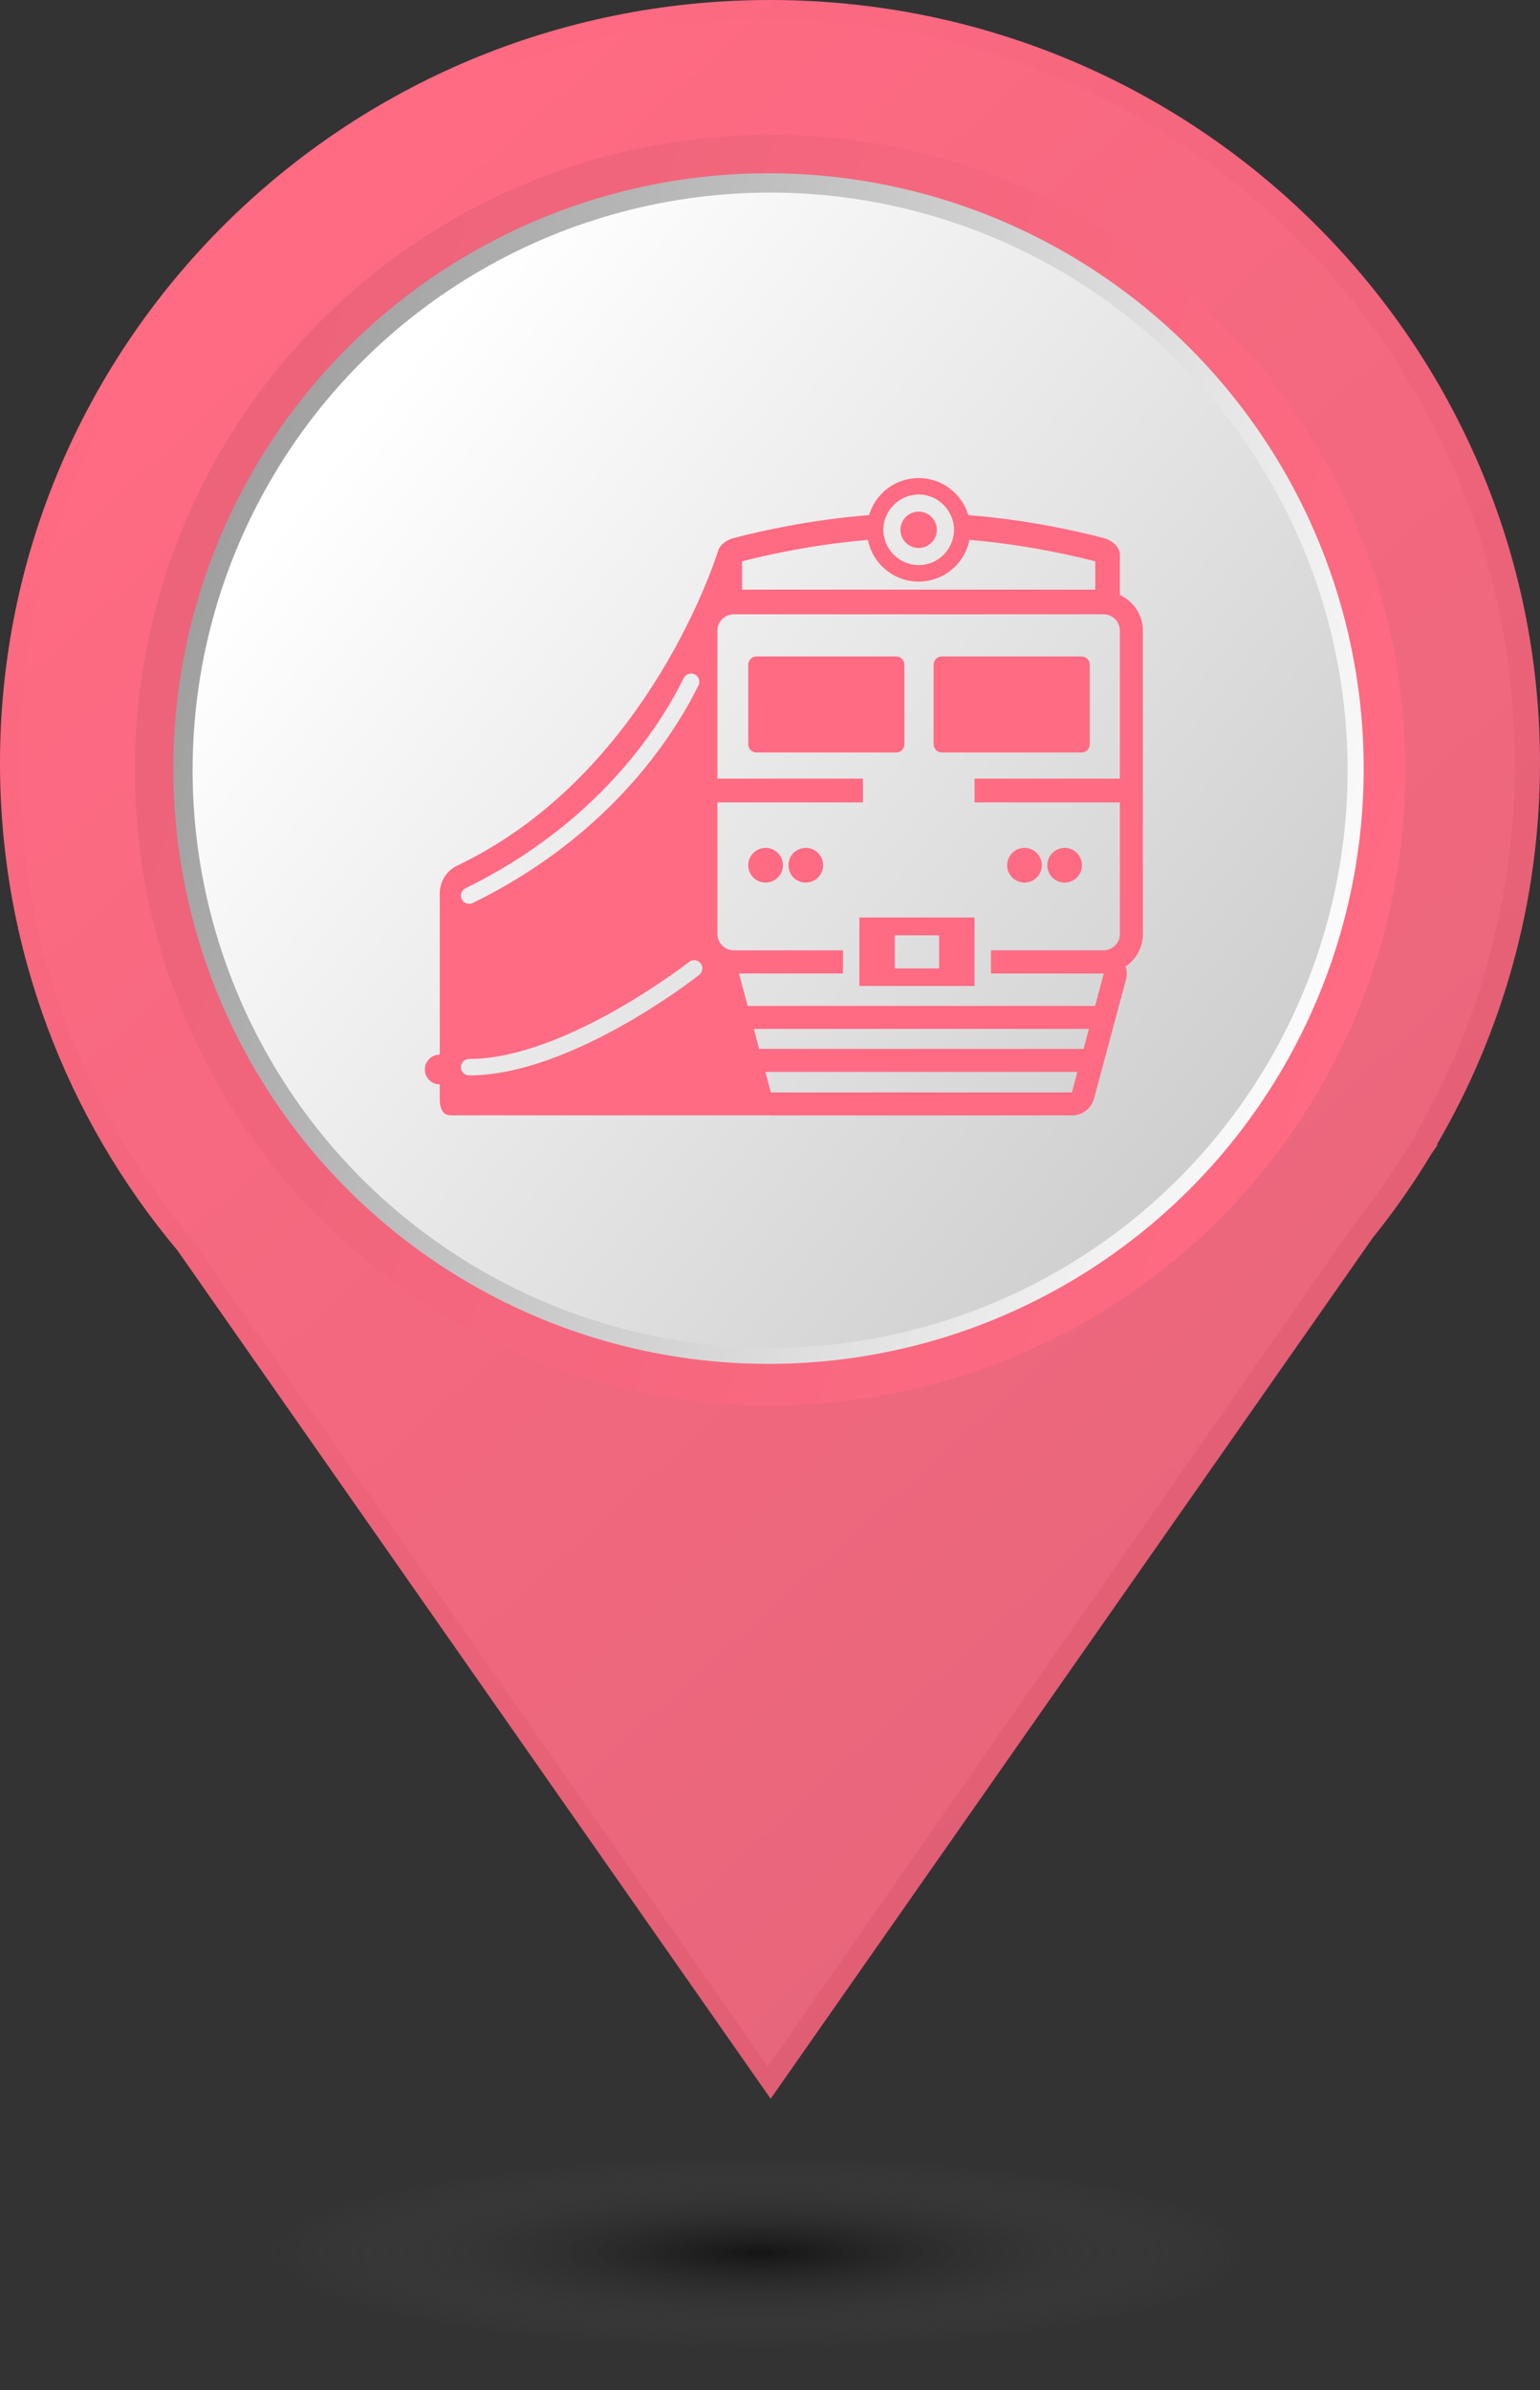 <svg width="29" height="45" viewBox="0 0 29 45" fill="none" xmlns="http://www.w3.org/2000/svg">
<rect x="0" y="0" width="29" height="45" fill="#333333" stroke="none"/>
<path d="M21.478 14.368C21.478 18.334 18.232 21.552 14.228 21.552C10.224 21.552 6.978 18.334 6.978 14.368C6.978 10.401 10.224 7.184 14.228 7.184C18.233 7.184 21.478 10.401 21.478 14.368ZM29 14.368C29 6.433 22.509 0 14.5 0C6.492 0 0 6.433 0 14.368C0 17.857 1.256 21.056 3.344 23.545L14.512 39.513L25.845 23.312C26.252 22.807 26.624 22.275 26.96 21.716L27.075 21.553H27.056C28.29 19.438 29 16.987 29 14.368Z" fill="url(#paint0_linear_163_241)"/>
<path d="M21.221 14.379C21.221 18.248 18.069 21.388 14.18 21.388C10.291 21.388 7.14 18.248 7.14 14.379C7.14 10.509 10.292 7.371 14.18 7.371C18.07 7.371 21.221 10.509 21.221 14.379ZM28.526 14.379C28.526 6.638 22.222 0.362 14.444 0.362C6.668 0.362 0.363 6.638 0.363 14.379C0.363 17.783 1.583 20.904 3.611 23.331L14.457 38.909L25.461 23.104C25.856 22.612 26.218 22.093 26.545 21.547L26.656 21.388H26.638C27.836 19.325 28.526 16.933 28.526 14.379Z" fill="url(#paint1_linear_163_241)"/>
<circle cx="14.502" cy="14.5" r="11.963" fill="url(#paint2_linear_163_241)"/>
<circle cx="14.472" cy="14.47" r="11.208" fill="url(#paint3_linear_163_241)"/>
<circle cx="14.502" cy="14.501" r="10.875" fill="url(#paint4_linear_163_241)"/>
<path d="M17.735 14.167H20.367C20.452 14.167 20.522 14.098 20.522 14.012V12.514C20.522 12.429 20.452 12.359 20.367 12.359H17.735C17.65 12.359 17.581 12.429 17.581 12.514V14.012C17.581 14.098 17.65 14.167 17.735 14.167Z" fill="#FF6B83"/>
<path d="M17.031 14.012V12.514C17.031 12.429 16.961 12.359 16.876 12.359H14.245C14.16 12.359 14.09 12.429 14.09 12.514V14.012C14.09 14.098 14.16 14.167 14.245 14.167H16.876C16.961 14.167 17.031 14.098 17.031 14.012Z" fill="#FF6B83"/>
<path d="M16.183 17.892V18.328V18.563H18.352V18.328V17.892V17.274H16.183V17.892ZM16.851 17.61H17.685V18.232H16.851V17.61Z" fill="#FF6B83"/>
<path d="M17.299 10.317C17.488 10.317 17.642 10.164 17.642 9.975C17.642 9.786 17.488 9.632 17.299 9.632C17.11 9.632 16.956 9.786 16.956 9.975C16.956 10.164 17.11 10.317 17.299 10.317Z" fill="#FF6B83"/>
<path d="M19.293 16.617C19.473 16.617 19.619 16.471 19.619 16.29C19.619 16.11 19.473 15.963 19.293 15.963C19.112 15.963 18.966 16.11 18.966 16.29C18.966 16.471 19.112 16.617 19.293 16.617Z" fill="#FF6B83"/>
<path d="M20.049 16.617C20.229 16.617 20.375 16.471 20.375 16.29C20.375 16.11 20.229 15.963 20.049 15.963C19.868 15.963 19.722 16.11 19.722 16.29C19.722 16.471 19.868 16.617 20.049 16.617Z" fill="#FF6B83"/>
<path d="M14.417 16.617C14.597 16.617 14.744 16.471 14.744 16.29C14.744 16.11 14.597 15.963 14.417 15.963C14.237 15.963 14.09 16.11 14.09 16.29C14.09 16.471 14.237 16.617 14.417 16.617Z" fill="#FF6B83"/>
<path d="M15.174 16.617C15.354 16.617 15.501 16.471 15.501 16.29C15.501 16.11 15.354 15.963 15.174 15.963C14.993 15.963 14.847 16.11 14.847 16.29C14.847 16.471 14.993 16.617 15.174 16.617Z" fill="#FF6B83"/>
<path d="M21.089 11.202C21.089 10.898 21.089 10.505 21.089 10.438C21.089 10.328 20.978 10.181 20.78 10.129C20.311 10.006 19.355 9.786 18.234 9.698C18.114 9.295 17.741 9 17.299 9C16.858 9 16.485 9.295 16.365 9.698C15.244 9.786 14.288 10.006 13.819 10.129C13.667 10.169 13.567 10.259 13.528 10.353L13.528 10.353C13.528 10.353 13.525 10.363 13.52 10.379C13.518 10.384 13.516 10.389 13.515 10.394C13.376 10.823 12.052 14.652 8.623 16.29C8.243 16.472 8.281 16.853 8.281 16.853C8.281 16.853 8.281 18.724 8.281 19.856C8.281 19.856 8.281 19.855 8.28 19.855C8.126 19.855 8 19.981 8 20.136C8 20.291 8.126 20.416 8.28 20.416C8.281 20.416 8.281 20.416 8.281 20.416C8.281 20.563 8.281 20.662 8.281 20.69C8.281 20.88 8.339 20.998 8.491 20.998C8.625 20.998 13.354 20.998 14.496 20.998C14.503 20.999 14.51 21 14.516 21H20.185C20.381 21 20.553 20.869 20.603 20.679L21.199 18.46C21.212 18.418 21.219 18.374 21.219 18.328C21.219 18.282 21.21 18.238 21.197 18.197C21.393 18.063 21.522 17.838 21.522 17.583V11.874C21.522 11.576 21.344 11.319 21.089 11.202ZM16.708 9.676L16.708 9.675C16.747 9.599 16.8 9.531 16.864 9.475C16.873 9.467 16.883 9.46 16.892 9.452C16.909 9.439 16.926 9.425 16.944 9.414C16.972 9.396 17.001 9.38 17.031 9.367C17.042 9.362 17.054 9.358 17.066 9.354C17.092 9.344 17.118 9.336 17.145 9.329C17.157 9.326 17.169 9.323 17.181 9.321C17.219 9.314 17.259 9.309 17.3 9.309C17.34 9.309 17.38 9.314 17.418 9.321C17.43 9.323 17.442 9.326 17.454 9.329C17.481 9.335 17.507 9.344 17.533 9.354C17.545 9.358 17.557 9.362 17.568 9.367C17.599 9.38 17.627 9.396 17.655 9.414C17.673 9.426 17.69 9.439 17.707 9.452C17.717 9.46 17.726 9.467 17.735 9.475C17.799 9.531 17.852 9.599 17.891 9.675L17.892 9.676C17.937 9.766 17.966 9.867 17.966 9.975C17.966 10.034 17.956 10.089 17.942 10.143C17.914 10.248 17.862 10.341 17.792 10.419C17.79 10.422 17.788 10.425 17.786 10.427C17.768 10.446 17.749 10.463 17.729 10.48C17.718 10.489 17.707 10.499 17.695 10.508C17.678 10.521 17.66 10.532 17.642 10.543C17.625 10.554 17.607 10.563 17.589 10.572C17.572 10.58 17.556 10.588 17.539 10.594C17.515 10.604 17.491 10.61 17.466 10.617C17.452 10.621 17.438 10.625 17.424 10.628C17.384 10.636 17.343 10.64 17.3 10.64C17.257 10.64 17.216 10.636 17.175 10.628C17.161 10.625 17.148 10.621 17.134 10.617C17.109 10.61 17.084 10.603 17.061 10.594C17.044 10.588 17.027 10.58 17.011 10.572C16.993 10.563 16.975 10.553 16.958 10.543C16.94 10.532 16.922 10.52 16.905 10.508C16.893 10.499 16.882 10.489 16.87 10.479C16.851 10.463 16.832 10.446 16.814 10.427C16.812 10.424 16.81 10.421 16.807 10.419C16.738 10.341 16.686 10.248 16.659 10.144C16.659 10.144 16.659 10.143 16.659 10.143C16.644 10.089 16.634 10.033 16.634 9.975C16.634 9.867 16.662 9.766 16.708 9.676ZM13.974 10.568C14.395 10.459 15.292 10.253 16.344 10.165C16.433 10.612 16.827 10.95 17.3 10.95C17.772 10.95 18.167 10.612 18.256 10.165C19.307 10.253 20.204 10.459 20.625 10.568V11.101H13.974V10.568ZM8.767 16.723C11.236 15.512 12.401 13.724 12.876 12.766C12.914 12.69 13.007 12.659 13.083 12.697C13.16 12.735 13.191 12.827 13.153 12.904C12.661 13.897 11.454 15.749 8.903 17.001C8.881 17.011 8.858 17.016 8.835 17.016C8.778 17.016 8.723 16.985 8.696 16.93C8.658 16.854 8.69 16.761 8.767 16.723ZM13.167 18.354C13.069 18.431 10.741 20.246 8.835 20.246C8.749 20.246 8.68 20.177 8.68 20.091C8.68 20.006 8.749 19.937 8.835 19.937C10.633 19.937 12.953 18.129 12.976 18.11C13.043 18.058 13.14 18.069 13.193 18.137C13.246 18.204 13.234 18.301 13.167 18.354ZM14.196 19.371H20.506L20.405 19.748H14.297L14.196 19.371ZM14.516 20.567L14.413 20.181H20.289L20.185 20.567H14.516ZM20.78 17.892H18.661V18.328H20.786L20.622 18.938H14.08L13.916 18.328H15.874V17.892H13.819C13.649 17.892 13.51 17.753 13.51 17.583V15.107H16.25V14.659H13.51V11.874C13.51 11.704 13.649 11.565 13.819 11.565H20.78C20.95 11.565 21.089 11.704 21.089 11.874V14.659H18.352V15.107H21.089V17.583C21.089 17.753 20.95 17.892 20.78 17.892Z" fill="#FF6B83"/>
<ellipse cx="14.319" cy="42.413" rx="9.244" ry="1.812" fill="url(#paint5_radial_163_241)" fill-opacity="0.6"/>
<defs>
<linearGradient id="paint0_linear_163_241" x1="-5.10031e-08" y1="7.989" x2="22.099" y2="32.614" gradientUnits="userSpaceOnUse">
<stop stop-color="#FF6B83"/>
<stop offset="1" stop-color="#E05E73"/>
</linearGradient>
<linearGradient id="paint1_linear_163_241" x1="0.363" y1="8.156" x2="21.932" y2="32.081" gradientUnits="userSpaceOnUse">
<stop stop-color="#FF6B83"/>
<stop offset="1" stop-color="#E8667B"/>
</linearGradient>
<linearGradient id="paint2_linear_163_241" x1="26.528" y1="19.562" x2="1.185" y2="11.05" gradientUnits="userSpaceOnUse">
<stop stop-color="#FF6B83"/>
<stop offset="1" stop-color="#EB6379"/>
</linearGradient>
<linearGradient id="paint3_linear_163_241" x1="25.739" y1="19.213" x2="1.995" y2="11.238" gradientUnits="userSpaceOnUse">
<stop stop-color="white"/>
<stop offset="1" stop-color="#999999"/>
</linearGradient>
<linearGradient id="paint4_linear_163_241" x1="4.896" y1="10.332" x2="24.109" y2="25.376" gradientUnits="userSpaceOnUse">
<stop stop-color="white"/>
<stop offset="1" stop-color="#C7C7C7"/>
</linearGradient>
<radialGradient id="paint5_radial_163_241" cx="0" cy="0" r="1" gradientUnits="userSpaceOnUse" gradientTransform="translate(14.319 42.413) scale(9.244 1.812)">
<stop/>
<stop offset="1" stop-color="#666666" stop-opacity="0"/>
</radialGradient>
</defs>
</svg>
